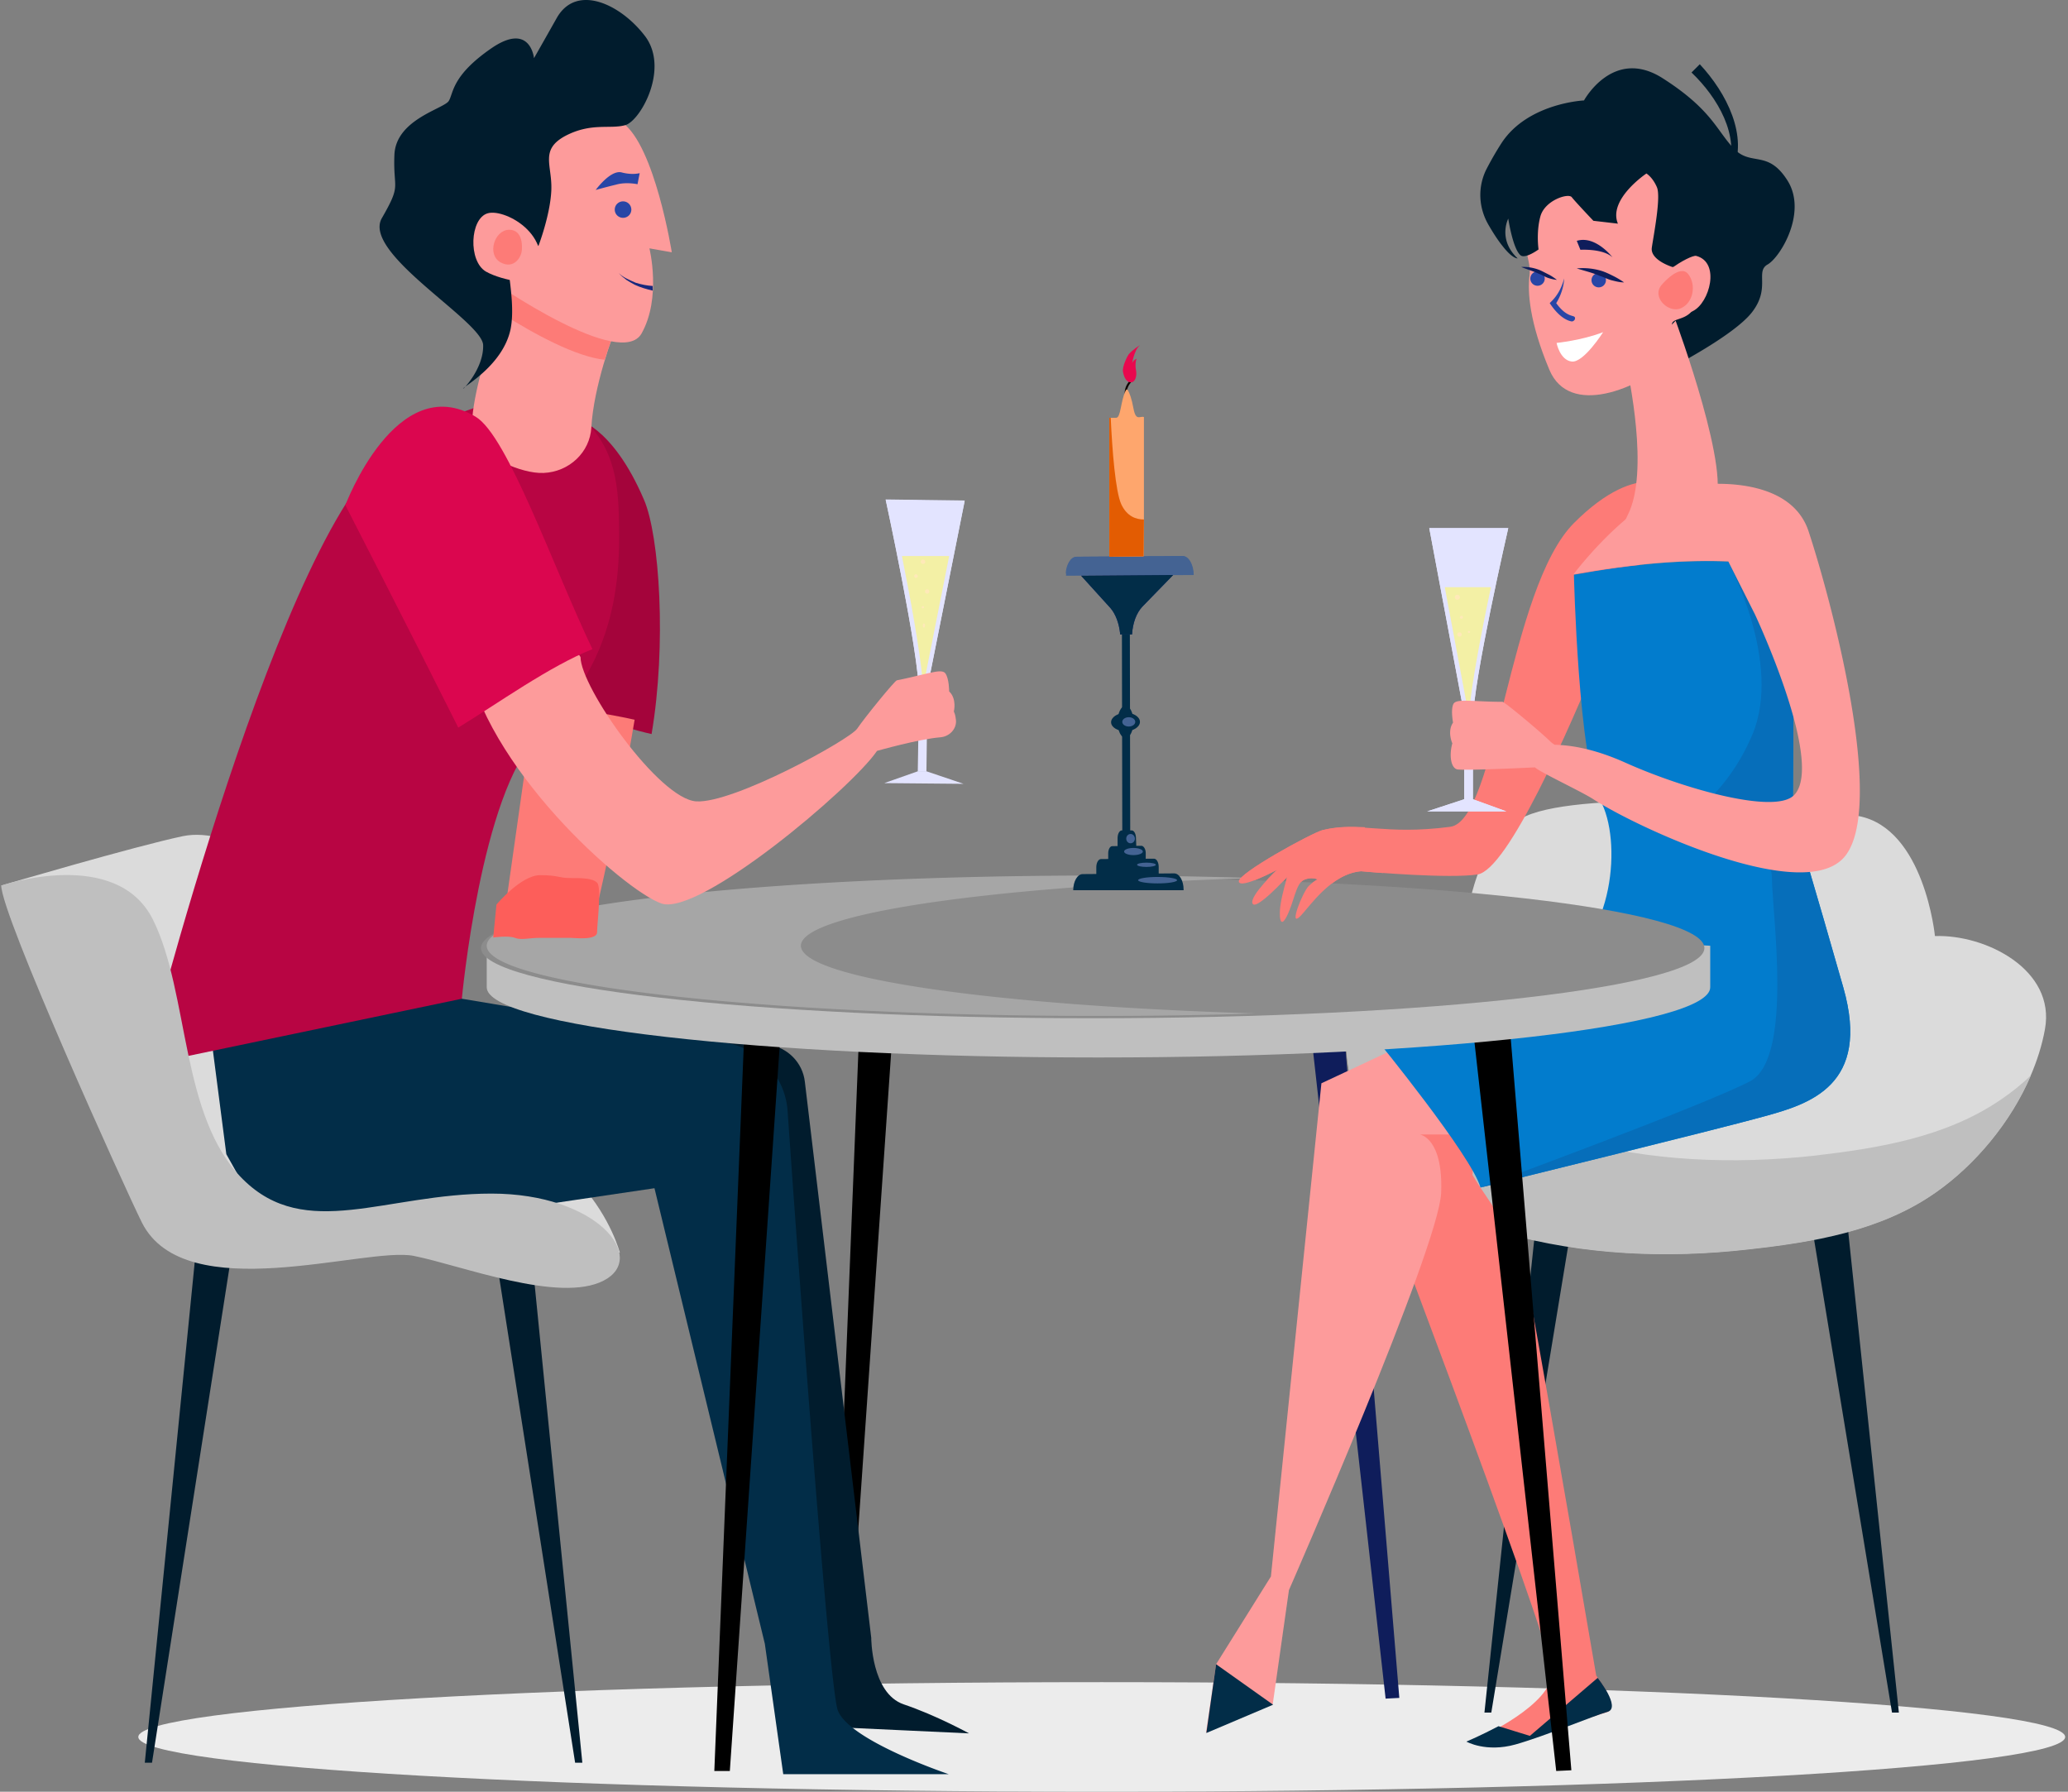 <svg width="172" height="149" fill="none" xmlns="http://www.w3.org/2000/svg"><rect width="100%" height="100%" fill="#808080" stroke="none"/><path d="M91.634 149c44.255 0 80.13-2.04 80.13-4.557 0-2.517-35.875-4.557-80.13-4.557-44.255 0-80.13 2.04-80.13 4.557 0 2.517 35.875 4.557 80.13 4.557z" fill="#ECECEC"/><path d="M71.473 85.467l-2.28 56.95h1.14l3.93-56.95h-2.79z" fill="#000"/><path d="M111.674 84.394l4.71 56.802-1.14.06-6.36-56.742 2.79-.12z" fill="#0F1D5B"/><path d="M53.564 41.563c-2.7-6.315-5.76-6.762-5.76-6.762l-3.42 24.157c2.91-.12 7.11 1.489 9.81 2.085 1.26-7.417.66-16.502-.63-19.48z" fill="#A4043B"/><path d="M44.383 58.958l-2.4 16.918h7.56s1.86-7.744 3.24-16.025c-2.7-.596-5.49-1.012-8.4-.893z" fill="#FD7B77"/><path d="M125.084 102.505c6.6 1.846 13.56 2.144 20.34 1.37 5.37-.596 10.98-1.519 15.54-4.706 4.35-3.038 8.16-8.28 9.12-13.583.9-4.944-4.92-7.893-9.15-7.744 0 0-.87-8.906-6.33-9.978-5.46-1.102-22.83-2.175-27.69 0-4.89 2.174-4.68 9.68-5.55 9.68-3.09 0-5.67-1.191-7.65 2.115-4.23 7.089-.9 19.39 11.37 22.846z" fill="#DBDBDB"/><path d="M130.934 100.539h-3.06l-4.41 41.878h.57l6.9-41.878zm19.529 0h3.06l4.41 41.878h-.57l-6.9-41.878z" fill="#011C2D"/><path d="M166.484 91.394c-4.56 3.158-10.17 4.081-15.54 4.706-6.78.745-13.74.477-20.34-1.37-9.48-2.68-13.62-10.603-13.08-17.365-1.47.03-2.73.477-3.84 2.324-4.2 7.089-.9 19.39 11.4 22.845 6.6 1.847 13.56 2.145 20.34 1.37 5.37-.595 10.98-1.519 15.54-4.706 3.3-2.293 6.3-5.868 7.95-9.77-.78.745-1.59 1.4-2.43 1.966z" fill="#BFBFBF"/><path d="M130.935 43.469c-5.46 5.421-6.45 24.782-10.32 25.288-5.49.715-7.5-.447-10.59.268-.93.238-7.11 3.634-6.99 4.29.12.655 3.18-.983 3.18-.983s-2.31 2.174-2.04 2.8c.27.655 2.88-2.205 2.88-2.205s-.39 1.31-.54 2.234c-.15.894-.09 2.204.51 1.043.6-1.192.75-2.681 1.38-3.009.63-.327 1.2-.06 1.2-.06s-.24.06-.75.537c-.51.506-1.71 3.514-.72 2.532.75-.745 2.55-3.545 5.07-3.753.99.089 7.38.625 9.69.268 2.52-.417 7.59-12.004 10.2-18.378 2.64-6.374 6.271-13.642 6.271-13.642s-2.97-2.68-8.431 2.77z" fill="#FD7B77"/><path d="M141.376 5.343c2.22 2.383 4.08 5.987 2.7 8.996l-.39-.18c1.08-2.829-.84-6.075-3-8.13l.69-.686z" fill="#011C2D"/><path d="M122.654 94.969l-.18 2.74c1.47 2.532 3.81 4.885 4.68 9.561 2.19 12.063 5.61 32.079 5.61 32.079s2.101 2.681.87 3.039c-1.26.357-4.71 1.638-7.32 2.382-2.64.745-3.15-.327-3.15-.327s5.97-2.711 5.91-5.391c-.09-2.651-16.77-46.407-16.77-46.407l11.04-4.408-.69 6.732z" fill="#FD7B77"/><path d="M124.634 143.549l2.61.805 5.64-4.826s1.98 2.502.81 2.83c-1.17.328-5.22 2.025-7.65 2.71-2.46.686-4.08-.238-4.08-.238s1.2-.506 2.67-1.281z" fill="#022D48"/><path d="M101.145 138.396l4.56-7.297 4.2-41.015s18.87-8.757 21.45-10.544c2.61-1.788 4.11-9.115 2.01-12.421l15-1.906 4.92 16.918c1.2 4.23-.45 8.43-5.58 10.395-5.13 1.966-29.61 1.817-29.61 1.817s1.95.268 1.77 4.855c-.21 4.617-12.66 33.033-12.66 33.033l-1.35 9.501-5.55 2.353.84-5.689z" fill="#FD9B9B"/><path d="M153.316 82.131c-2.31-8.132-4.2-14.386-4.2-14.386l.09-15.042-3.78-5.898c-4.77-.417-9.72.12-14.52.983 0 0 .36 15.459 2.19 18.765 1.83 3.306 1.17 11.676-3.87 14.208s-14.7 5.719-14.7 5.719 7.86 9.62 8.61 12.271c0 0 19.92-4.884 23.64-5.927 3.69-1.013 8.85-2.561 6.54-10.693z" fill="#027CCD"/><path d="M153.315 82.131c-2.31-8.131-4.2-14.386-4.2-14.386l.09-15.042-3.78-5.898c-.57-.06-1.14-.09-1.71-.119 0 0 4.56 8.37 2.04 14.387-2.52 5.986-6.51 6.79-4.95 8.34 1.56 1.549 6.57.685 6.57 3.574 0 2.89 1.8 14.982-1.8 16.918-3.63 1.936-22.44 8.847-22.44 8.847s19.92-4.885 23.64-5.928c3.69-1.013 8.85-2.561 6.54-10.693z" fill="#066EBA"/><path d="M105.885 141.762l-4.74-3.366-.81 5.719 5.55-2.353z" fill="#022D48"/><path d="M130.515 12.64s-3.42 1.847-3.78 4.677c-.36 2.83.66 4.26.48 5.6-.18 1.37 0 3.902 1.65 7.833 1.65 3.932 7.29 1.698 10.5-1.102 3.63-3.157 4.71-1.876 4.71-6.97 0-5.093-7.62-14.624-13.56-10.037z" fill="#FD9B9B"/><path d="M145.725 25.955c1.56-2.025.24-3.366 1.291-3.961 1.05-.596 3.3-4.29 1.679-6.94-1.65-2.651-3.03-1.192-4.47-2.681-1.44-1.49-1.83-3.247-5.94-5.868-4.11-2.621-6.54 1.847-6.54 1.847s-4.65.208-6.84 3.514a26.08 26.08 0 00-1.32 2.294c-.69 1.46-.6 3.127.21 4.527.36.626.78 1.281 1.14 1.728.87 1.132 1.29 1.072 1.29 1.072-1.68-1.578-.78-3.306-.78-3.306s.39 2.591 1.05 3.068c.42.268 1.47-.506 1.47-.506s-.21-1.4.15-2.74c.36-1.341 2.31-1.967 2.61-1.61.27.358 1.8 1.967 1.8 1.967l2.04.238c-.84-2.025 2.37-4.17 2.37-4.17s.51.298.87 1.132c.36.804-.27 3.991-.42 5.034-.15 1.042 1.71 1.608 1.71 1.608s2.46-.06 2.16 2.294c-.3 2.353-2.1 1.787-2.19 2.442-.09.626-.51 3.872-.51 3.872s5.61-2.83 7.17-4.855z" fill="#011C2D"/><path d="M141.076 21.279c-.48-.12-4.08 1.936-3.54 3.455.54 1.519 1.89 1.817 3.27 1.132 1.38-.685 2.31-4.051.27-4.587z" fill="#FD9B9B"/><path d="M138.255 23.632s1.47-1.728 2.16-.834c.69.893.42 2.383-.6 2.83-1.02.476-2.55-.954-1.56-1.996z" fill="#FD7B77"/><path d="M130.994 26.52c.06-.446-.54.09-1.56-1.31.39-.625.63-1.37.66-2.055-.36 1.37-1.08 1.906-1.2 2.055.03.03.81 1.34 1.83 1.52.12 0 .24-.09.27-.21zm2.344-2.75a.594.594 0 00.105-.835.604.604 0 00-.843-.105.594.594 0 00-.105.836c.204.26.581.307.843.105zm-5.09-.132a.594.594 0 00.105-.836.603.603 0 00-.842-.104.592.592 0 00-.105.836c.203.26.58.306.842.104z" fill="#2846A6"/><path d="M131.145 22.321a5.4 5.4 0 012.07.209c.36.119.66.268.96.417.3.149.6.327.9.536-.36 0-.69-.09-1.05-.179-.33-.09-.66-.268-.96-.357-.6-.268-1.26-.417-1.92-.626zm-4.621-.119c.51-.03 1.05.06 1.56.268.27.12.48.239.72.358s.45.268.69.446a3.31 3.31 0 01-.78-.178c-.24-.09-.48-.239-.72-.328-.45-.209-.96-.357-1.47-.566zm4.621-2.174l.3.744s1.86-.119 2.67.626c0 0-1.41-1.847-2.97-1.37z" fill="#0F1D5B"/><path d="M129.464 28.517s2.1-.209 3.87-.894c0 0-1.62 2.562-2.61 2.442-.99-.119-1.26-1.548-1.26-1.548z" fill="#fff"/><path d="M122.505 59.94c0-3.246 2.94-16.024 2.94-16.024h-6.57l2.91 15.518v7.03l-3.09 1.012h6.6l-2.79-1.012V59.94z" fill="#E3E4FF"/><path d="M122.505 59.94c0-3.246 2.94-16.024 2.94-16.024h-6.57l2.91 15.518v7.03l-3.09 1.012h6.6l-2.79-1.012V59.94z" fill="#E3E4FF"/><path d="M120.165 48.83l1.98 10.575v.03h.03c.15-2.235 1.05-6.94 1.83-10.604h-3.84z" fill="#F3F0A5"/><path d="M121.214 49.873a.21.21 0 00.21-.208.21.21 0 00-.21-.209.21.21 0 00-.21.209.21.21 0 00.21.208zm.331 1.579a.12.12 0 100-.239.12.12 0 00-.12.12.12.12 0 00.12.119zm-.15 1.488a.18.18 0 00.18-.178.18.18 0 00-.18-.178.179.179 0 100 .357zm.78-.297a.09.09 0 00.09-.09.09.09 0 00-.18 0c0 .05.04.09.09.09z" fill="#FFE9B8"/><path d="M150.434 44.214c-1.62-5.004-9.39-3.872-9.39-3.872-4.74.148-10.17 7.416-10.17 7.416 4.26-.745 8.61-1.25 12.87-1.072l2.22 4.408s5.85 12.45 3.24 15.042c-1.62 1.608-9.24-.566-14.01-2.71-2.52-1.132-4.47-1.46-5.88-1.49a1.9 1.9 0 01-.33-.238c-.78-.775-3.84-3.336-4.02-3.336-2.46 0-3.84-.298-4.08.179-.24.476-.03 1.549-.03 1.549-.51.744-.06 1.727-.06 1.727-.3 1.072-.09 2.145.48 2.174.99.09 6.39-.178 6.39-.178.39.387 3.84 1.995 4.86 2.65 3.51 2.294 17.79 8.996 21 4.647 3.24-4.319-1.11-20.85-3.09-26.896z" fill="#FD9B9B"/><path d="M135.375 30.78c0 .239 1.86 8.46 0 12.064-1.86 3.604 5.34 1.34 7.11-.805 1.77-2.144-3.12-15.37-3.12-15.37l-3.99 4.111z" fill="#FD9B9B"/><path d="M34.304 92.854c-.69 0-10.29-6.553-9.6-13.493.69-6.94-5.49-10.634-9.48-9.83-3.99.835-15.12 4.111-15.12 4.111l10.98 20.046 7.38 8.548 10.74.179 22.35 1.757s-2.88-11.318-17.25-11.318z" fill="#DBDBDB"/><path d="M42.672 83.799l21.24 3.068c1.59.238 2.85 1.49 3.03 3.097l5.52 46.228s0 4.617 2.7 5.54c2.73.924 5.43 2.413 5.43 2.413l-12.84-.596s-.87-3.812 0-6.404c.9-2.561-5.67-35.802-5.67-35.802l-19.41-17.544z" fill="#011C2D"/><path d="M16.724 79.778l2.1 16.203 4.2 7.477 31.41-4.647 9.18 37.888 1.53 10.842h13.77s-8.34-2.8-9.24-5.332c-.72-2.055-3.27-36.875-4.17-49.862a6.192 6.192 0 00-5.13-5.629l-21.96-3.664-6.45-5.063-15.24 1.787z" fill="#022D48"/><path d="M51.493 44.69c-.03-3.425.03-6.88-2.82-9.71l-6.81-1.46s-2.31-.476-8.94 3.634c-9.45 5.868-20.88 51.41-20.88 51.41l26.37-5.51s1.59-17.127 6.33-21.833c3.69-3.693 6.78-8.131 6.75-16.53z" fill="#B80543"/><path d="M19.933 99.973h-3.24l-4.65 46.614h.6l7.29-46.614zm20.611 0h3.24l4.65 46.614h-.6l-7.29-46.614z" fill="#011C2D"/><path d="M.104 73.642c0 2.442 10.29 25.199 11.7 28.028 3.6 7.149 18.63 1.966 22.62 2.77 3.99.805 12.09 3.962 15.78 2.056 3.72-1.907-.54-7.238-9.33-7.238s-15.45 3.991-20.67-1.192c-5.22-5.183-4.44-15.429-7.47-21.565-3.03-6.136-12.63-2.86-12.63-2.86z" fill="#BFBFBF"/><path d="M61.962 84.454l-2.55 62.818h1.29l4.32-62.818h-3.06zm63.541.119l5.19 62.64-1.26.059-7.02-62.58 3.09-.119z" fill="#000"/><path d="M126.193 77.842c-9.09-.983-21.36-1.579-34.83-1.579-13.47 0-25.71.596-34.83 1.579l-16.05.804v3.455c0 3.217 22.77 5.838 50.88 5.838 28.11 0 50.88-2.62 50.88-5.838v-3.455l-16.05-.804z" fill="#BFBFBF"/><path d="M90.88 84.676c28.1 0 50.88-2.614 50.88-5.838S118.98 73 90.88 73 40 75.614 40 78.838s22.78 5.838 50.88 5.838z" fill="#8C8C8C"/><path d="M66.612 78.646c0-2.71 16.05-4.974 37.801-5.63a456.88 456.88 0 00-13.05-.208c-28.11 0-50.88 2.621-50.88 5.838s22.77 5.838 50.88 5.838c4.53 0 8.88-.06 13.05-.209-21.75-.655-37.8-2.919-37.8-5.63z" fill="#A6A6A6"/><path d="M99.283 47.818l-10.62.06c0-.865.39-1.58.9-1.58l8.82-.059c.48 0 .9.715.9 1.579z" fill="#446393"/><path d="M89.442 46.864l8.82-.06c.39 0 .72.418.84 1.014h.15c0-.864-.42-1.579-.9-1.579l-8.82.06c-.48 0-.87.655-.9 1.46.15-.507.45-.865.81-.895z" fill="#446393"/><path d="M94.152 52.762h-.99v-.09c-.09-.863-.39-1.637-.81-2.114l-2.43-2.68 7.65-.06-2.55 2.62c-.51.537-.81 1.37-.87 2.324z" fill="#18287D"/><path d="M94.152 52.762h-.99v-.09c-.09-.863-.39-1.637-.81-2.114l-2.43-2.68 7.65-.06-2.55 2.62c-.51.537-.81 1.37-.87 2.324zm.66 7.268c0 .417-.54.774-1.2.774-.66 0-1.2-.327-1.2-.744s.54-.775 1.2-.775c.66-.03 1.2.328 1.2.745z" fill="#022D48"/><path d="M94.271 60.03c0 .745-.3 1.34-.66 1.34-.36 0-.66-.595-.66-1.34 0-.745.3-1.34.66-1.34.36 0 .66.595.66 1.34z" fill="#022D48"/><path d="M94.003 69.234h-.66l-.03-16.472h.66l.03 16.472z" fill="#022D48"/><path d="M94.511 70.425h-1.56v-.715c0-.357.15-.655.36-.655h.81c.21 0 .36.298.36.655l.03.715z" fill="#022D48"/><path d="M95.293 71.587l-3.12.03v-.656c0-.328.15-.596.33-.596l2.43-.03c.18 0 .36.269.36.596v.656z" fill="#022D48"/><path d="M96.372 72.719l-5.19.03v-.626c0-.387.18-.685.39-.685l4.41-.03c.21 0 .39.298.39.685v.626z" fill="#022D48"/><path d="M98.442 74.03v-.06c0-.745-.36-1.34-.78-1.34l-7.62.059c-.42 0-.78.595-.78 1.34h9.18z" fill="#022D48"/><path d="M96.28 73.463c.896 0 1.62-.12 1.62-.268 0-.148-.724-.268-1.62-.268-.894 0-1.62.12-1.62.268 0 .148.726.268 1.62.268zm-.927-1.37c.43 0 .78-.08.78-.179 0-.098-.35-.178-.78-.178-.43 0-.78.08-.78.178 0 .099.35.179.78.179zm-1.08-.983c.43 0 .78-.133.78-.298 0-.164-.35-.298-.78-.298-.431 0-.78.134-.78.298 0 .165.349.298.78.298zm-.241-.983c.199 0 .36-.173.36-.387 0-.214-.161-.387-.36-.387-.2 0-.36.173-.36.387 0 .214.16.387.36.387zm-.15-9.71c.298 0 .54-.173.54-.387 0-.214-.242-.387-.54-.387-.298 0-.54.173-.54.387 0 .214.242.387.54.387z" fill="#446393"/><path d="M93.614 33.163c-.3-.953.42-1.578.45-1.608l.12.119c-.03.03-.69.596-.42 1.46l-.15.03z" fill="#0F0502"/><path d="M95.113 46.269l-2.85.03V34.742h.57c.39 0 .36-1.34.78-2.234.06-.15.15-.15.21-.03.12.209.3.655.45 1.49.21 1.101.54.595.87.714v8.49l-.03 3.097z" fill="#FEA66D"/><path d="M95.113 46.269l-2.85.03V34.742h.12c.12 2.71.39 6.106.87 7.178.48 1.043 1.26 1.28 1.89 1.28l-.03 3.069z" fill="#E35C02"/><path d="M93.852 29.5c-.03.03-.54.953-.45 1.43.09.446.27.863.66.863s.51-.596.42-1.013c-.09-.417 0-.983.09-.983.06 0-.45.15-.45.596 0 0 .21-1.37.69-1.668-.03-.03-.72.447-.96.774z" fill="#E9084E"/><path d="M94.424 73.344c0 .03 0 .06.03.06-.03 0-.03-.03-.03-.06z" fill="#FB86BB"/><path d="M51.314 27.146c-.3.507-1.95 5.034-2.13 8.4-.12 2.085-1.86 3.693-3.96 3.783-1.95.09-4.92-1.46-5.64-2.443-1.62-2.144 3.27-14.505 3.27-14.505l8.46 4.765z" fill="#FD9B9B"/><path d="M42.823 22.38s-.45 1.58-.99 3.754c2.58 1.638 6.09 3.544 8.46 3.782.45-1.46.87-2.531.99-2.77l-8.46-4.765z" fill="#FD7B77"/><path d="M53.354 27.742c1.68-2.978.66-7.089.66-7.089l1.86.328s-1.41-8.876-4.11-10.783c-2.7-1.906-7.74-1.936-10.41 4.021-2.67 5.928-3.48 6.94-1.59 8.34 1.86 1.4 11.88 8.132 13.59 5.183z" fill="#FD9B9B"/><path d="M44.774 20.474s.99-2.561 1.08-4.646c.09-2.085-.99-3.366 1.17-4.528 2.16-1.132 3.72-.536 4.98-.893 1.26-.358 3.66-4.647 1.68-7.357-2.01-2.681-5.73-4.468-7.38-1.55a855.642 855.642 0 01-1.89 3.337s-.3-3.068-3.57-.804c-3.27 2.263-3.12 3.693-3.51 4.348-.36.656-4.41 1.52-4.53 4.498-.12 2.979.63 2.353-1.05 5.272-1.65 2.92 8.37 8.549 8.43 10.544.06 1.996-1.8 3.843-1.65 3.604.15-.238 3.3-1.966 3.93-4.914.6-2.979-1.11-7.536.18-7.894 1.2-.357 2.13.983 2.13.983z" fill="#011C2D"/><path d="M44.384 23.572s-2.46-.149-3.96-.983c-1.5-.864-1.35-4.438.15-4.855 1.5-.417 5.97 2.055 3.81 5.838z" fill="#FD9B9B"/><path d="M49.544 15.798s1.23-1.698 2.16-1.46c.9.239 1.5.06 1.5.06l-.18.923s-.93-.208-1.77.03c-.87.209-1.71.447-1.71.447zm2.876 1.969a.683.683 0 00-.26-.933.693.693 0 00-.94.258.682.682 0 00.26.934c.332.186.753.07.94-.259z" fill="#2846A6"/><path d="M52.155 23.185c-.24-.12-.48-.268-.69-.477.18.209.39.388.63.566.24.15.48.298.72.417.45.209.96.358 1.47.477v-.387c-.48-.03-.93-.12-1.41-.268-.21-.09-.48-.209-.72-.328z" fill="#18287D"/><path d="M42.343 19.104c-1.23.03-1.86 2.056-.72 2.71 1.14.626 1.74-.476 1.77-.952.03-.15.18-1.758-1.05-1.758z" fill="#FD7B77"/><path d="M73.663 41.563s2.79 12.837 2.76 16.084c-.03 3.247-.09 6.523-.09 6.523h.72l.09-7.03 3.09-15.458-6.57-.12z" fill="#E3E4FF"/><path d="M80.233 41.622l-6.57-.089s2.43 11.23 2.73 15.31h.81l3.03-15.22z" fill="#E3E4FF"/><path d="M75.014 46.239c.69 3.425 1.5 7.834 1.71 10.276h.18l2.04-10.276h-3.93z" fill="#F3F0A5"/><path d="M76.782 46.894c.1 0 .18-.08.18-.178a.18.18 0 00-.18-.18.18.18 0 100 .357zm-.599 1.162a.15.15 0 00.15-.149.15.15 0 00-.15-.149.15.15 0 00-.15.149.15.15 0 00.15.149zm.931 1.311a.18.18 0 00.18-.179.18.18 0 00-.18-.179.179.179 0 100 .358zm-.36 1.221a.09.09 0 100-.179.09.09 0 00-.09.09c0 .049.04.089.09.089zm.09 1.608c.05 0 .09-.08.09-.178 0-.1-.04-.18-.09-.18-.05 0-.09.08-.09.18 0 .098.04.178.09.178z" fill="#FFE9B8"/><path d="M73.544 65.123l6.6.06-3.09-1.043h-.72l-2.79.983z" fill="#E3E4FF"/><path d="M40.904 44.333s-3.3 2.86-2.16 10.097c1.47 9.264 13.11 19.6 16.26 20.701 3.15 1.102 15.84-9.59 17.94-12.688 0 0 3.45-.983 5.28-1.132.72-.06 1.32-.655 1.29-1.37-.03-.269-.06-.537-.18-.775 0 0 .27-1.042-.39-1.668 0 0 0-1.102-.33-1.519-.33-.417-1.62.12-4.02.596-.18.03-2.7 3.127-3.3 4.02-.6.895-10.26 6.226-13.38 6.047-3.09-.178-9.63-9.501-9.63-12.003-.03-.03-6.87-10.396-7.38-10.306z" fill="#FD9B9B"/><path d="M39.555 34.652c-6.6-3.931-10.83 7.357-10.83 7.357s5.4 10.515 9.39 18.497c3.27-1.995 7.62-5.123 11.16-6.523-3.27-6.82-7.05-17.752-9.72-19.33z" fill="#DB064F"/><path d="M41.292 75.22s2.04-2.442 3.63-2.442c1.56 0 1.5.239 2.49.239.96 0 1.86 0 2.25.387.39.387 0 3.395 0 4.11 0 .715-1.83.477-2.25.477h-2.52c-.9 0-1.53.208-2.07 0-.54-.209-1.8-.03-1.8-.03l.27-2.74z" fill="#FD5E5A"/><path d="M110.024 69.025c-.93.239-7.11 3.634-6.99 4.29.12.655 3.18-.983 3.18-.983s-2.31 2.174-2.04 2.8c.27.655 2.88-2.205 2.88-2.205s-.39 1.31-.54 2.234c-.15.894-.09 2.204.51 1.043.6-1.192.75-2.681 1.38-3.009.63-.327 1.2-.06 1.2-.06s-.24.06-.75.537c-.51.506-1.71 3.515-.72 2.532.75-.745 2.55-3.545 5.07-3.753.27.03.96.089 1.83.149-.33-1.281-.9-2.532-1.53-3.813-1.17-.06-2.25-.06-3.48.238z" fill="#FD7B77"/></svg>